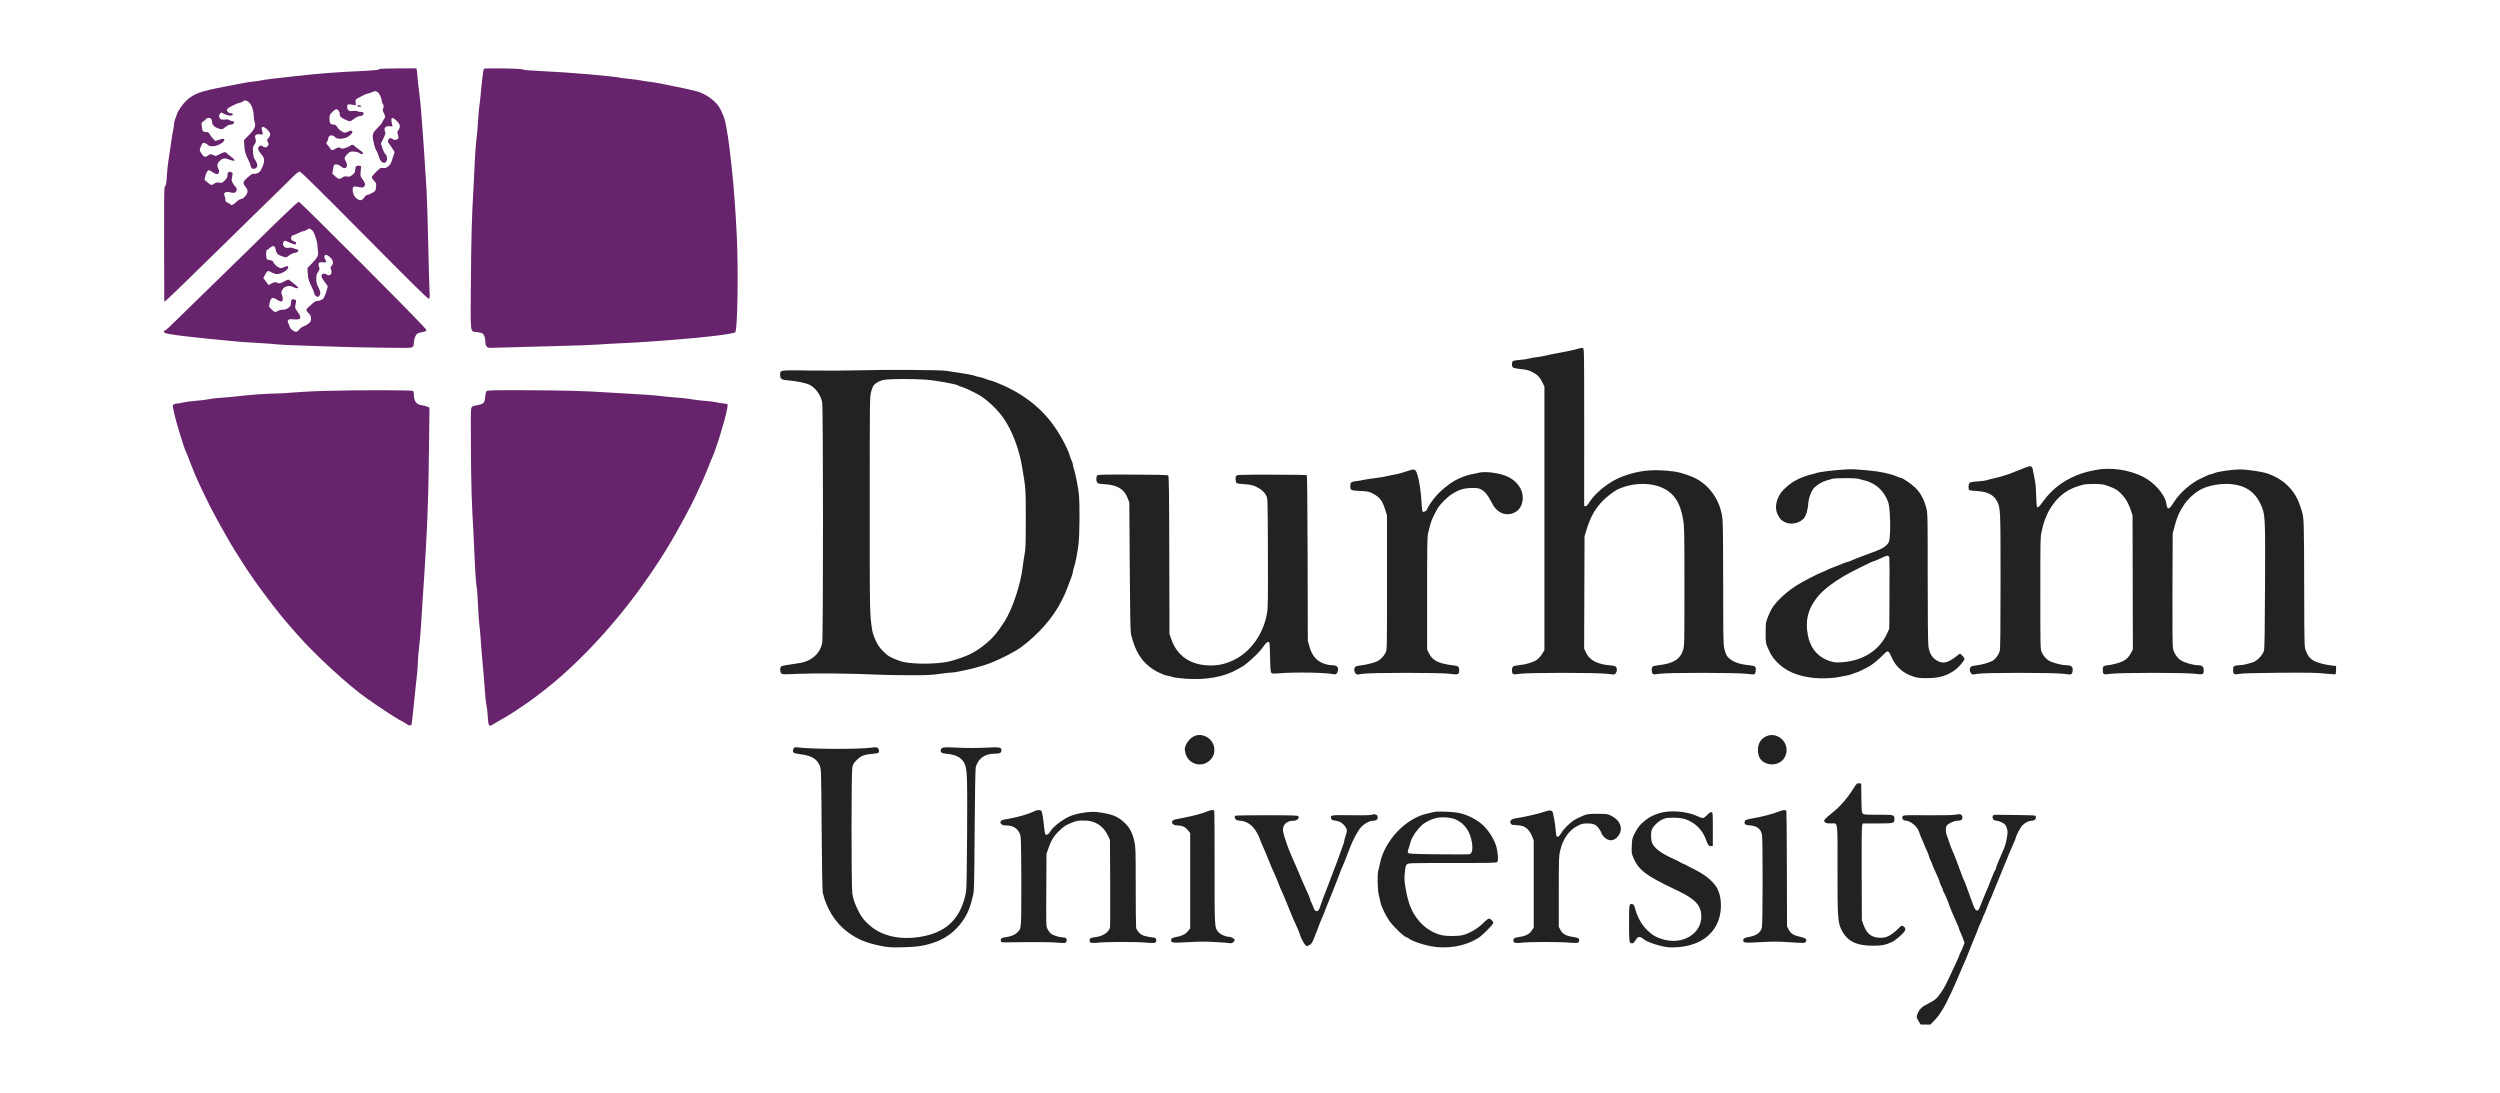<svg width="183" height="80" viewBox="0 0 183 80" fill="none" xmlns="http://www.w3.org/2000/svg">
<path fill-rule="evenodd" clip-rule="evenodd" d="M115.595 25.505C115.364 25.582 114.634 25.741 113.891 25.874C113.599 25.926 113.247 26 113.108 26.038C112.969 26.077 112.709 26.121 112.53 26.138C112.351 26.154 112.101 26.198 111.974 26.237C111.848 26.275 111.543 26.322 111.297 26.34C111.051 26.359 110.811 26.394 110.764 26.419C110.655 26.475 110.646 26.814 110.751 26.901C110.791 26.934 111.005 26.981 111.228 27.005C111.79 27.067 111.888 27.091 112.195 27.247C112.536 27.42 112.738 27.634 112.912 28.006L113.051 28.3V47.593L112.887 47.861C112.798 48.008 112.629 48.2 112.512 48.287C112.265 48.471 111.697 48.645 111.182 48.693C110.752 48.733 110.678 48.787 110.678 49.061C110.678 49.375 110.743 49.406 111.228 49.325C111.809 49.228 116.942 49.228 117.671 49.326C118.179 49.393 118.181 49.393 118.27 49.283C118.374 49.154 118.386 48.945 118.296 48.822C118.251 48.76 118.142 48.728 117.917 48.711C116.95 48.636 116.358 48.334 116.102 47.786L115.959 47.479L115.988 39.245L116.141 38.755C116.411 37.887 116.691 37.366 117.194 36.793C117.443 36.508 118.042 36.022 118.328 35.871C119.261 35.379 120.572 35.28 121.504 35.633C122.47 35.998 122.981 36.714 123.201 38.011C123.295 38.564 123.3 38.804 123.3 42.926C123.3 47.153 123.298 47.267 123.2 47.585C122.992 48.26 122.476 48.578 121.405 48.692C121.21 48.712 121.018 48.757 120.977 48.791C120.886 48.867 120.879 49.182 120.966 49.301C121.025 49.382 121.06 49.384 121.443 49.323C122.041 49.228 127.178 49.23 127.89 49.325C128.239 49.371 128.412 49.377 128.446 49.342C128.474 49.313 128.508 49.194 128.521 49.076C128.553 48.791 128.481 48.737 128.007 48.691C127.24 48.617 126.728 48.407 126.436 48.044C126.368 47.961 126.279 47.736 126.228 47.522C126.145 47.174 126.138 46.843 126.138 42.821C126.138 40.195 126.118 38.3 126.087 38C125.946 36.62 125.093 35.418 123.897 34.915C123.207 34.624 122.798 34.523 122.045 34.458C120.782 34.349 119.885 34.464 118.75 34.883C117.853 35.215 116.805 36.03 116.353 36.749C116.219 36.961 116.125 37.061 116.059 37.061C115.999 37.061 115.961 37.028 115.961 36.975C115.96 36.928 115.96 34.334 115.962 31.211C115.964 25.822 115.96 25.53 115.877 25.486C115.819 25.455 115.725 25.461 115.595 25.505ZM62.978 27.105C62.104 27.13 60.461 27.138 59.327 27.122C57.011 27.09 57.108 27.076 57.108 27.445C57.108 27.749 57.208 27.813 57.748 27.851C58.263 27.887 58.978 28.034 59.235 28.156C59.687 28.372 60.065 28.885 60.184 29.446C60.262 29.815 60.264 46.629 60.186 47.048C60.037 47.847 59.391 48.412 58.477 48.543C57.529 48.678 57.254 48.73 57.184 48.789C57.077 48.878 57.085 49.197 57.196 49.298C57.275 49.37 57.391 49.373 58.406 49.325C59.574 49.269 62.431 49.297 64.128 49.38C64.639 49.405 65.74 49.426 66.574 49.427C67.841 49.429 68.2 49.413 68.751 49.331C69.114 49.278 69.511 49.233 69.632 49.232C69.753 49.232 69.995 49.199 70.17 49.159C70.345 49.12 70.609 49.064 70.757 49.035C71.202 48.947 72.078 48.697 72.484 48.541C73.243 48.25 74.335 47.683 74.783 47.348C76.044 46.402 77.123 45.161 77.689 44.006C77.782 43.817 77.887 43.607 77.922 43.54C77.958 43.472 78.057 43.229 78.143 43C78.229 42.77 78.352 42.444 78.418 42.275C78.483 42.106 78.537 41.918 78.538 41.858C78.539 41.798 78.573 41.66 78.612 41.552C78.715 41.273 78.878 40.422 78.955 39.761C79.031 39.097 79.044 36.917 78.975 36.205C78.924 35.673 78.724 34.649 78.611 34.337C78.572 34.229 78.539 34.086 78.538 34.018C78.536 33.951 78.5 33.829 78.457 33.748C78.414 33.667 78.346 33.491 78.307 33.356C78.135 32.772 77.568 31.733 77.02 30.997C76.046 29.688 74.629 28.653 72.894 27.982C72.683 27.901 72.478 27.834 72.438 27.834C72.399 27.834 72.274 27.792 72.161 27.741C72.048 27.689 71.829 27.624 71.674 27.595C71.519 27.566 71.35 27.52 71.298 27.492C71.246 27.465 70.834 27.385 70.381 27.315C69.929 27.246 69.426 27.168 69.265 27.143C68.835 27.075 64.821 27.051 62.978 27.105ZM67.699 27.786C68.425 27.832 70.008 28.113 70.136 28.219C70.168 28.245 70.293 28.293 70.415 28.325C70.657 28.389 71.595 28.846 71.845 29.023C72.485 29.474 73.047 30.027 73.453 30.607C74.078 31.499 74.598 32.854 74.817 34.166C75.091 35.801 75.087 35.739 75.087 37.994C75.087 39.824 75.075 40.192 75.001 40.57C74.954 40.813 74.895 41.2 74.871 41.429C74.731 42.723 74.124 44.565 73.531 45.492C73.007 46.313 72.678 46.701 72.109 47.165C71.37 47.769 70.766 48.062 69.583 48.394C69.029 48.549 67.809 48.622 66.906 48.553C66.292 48.506 66.116 48.473 65.742 48.335C65.146 48.115 65.012 48.034 64.637 47.661C64.388 47.413 64.266 47.24 64.106 46.902C63.992 46.661 63.88 46.342 63.856 46.192C63.662 44.977 63.664 45.091 63.664 36.938C63.665 29.243 63.667 29.078 63.763 28.695C63.82 28.468 63.906 28.256 63.97 28.188C64.171 27.972 64.477 27.828 64.824 27.788C65.301 27.732 66.844 27.731 67.699 27.786ZM148.226 34.24C147.69 34.445 147.396 34.561 147.297 34.606C147.069 34.711 146.291 34.948 145.951 35.017C145.75 35.057 145.519 35.117 145.438 35.148C145.357 35.179 145.051 35.221 144.758 35.241C144.322 35.271 144.214 35.294 144.159 35.369C144.076 35.483 144.072 35.806 144.154 35.871C144.187 35.897 144.446 35.932 144.728 35.947C145.476 35.987 145.948 36.227 146.18 36.686C146.438 37.194 146.441 37.262 146.44 42.55C146.44 45.89 146.423 47.504 146.387 47.638C146.321 47.887 146.134 48.164 145.923 48.325C145.729 48.473 145.077 48.669 144.631 48.712C144.283 48.745 144.19 48.815 144.19 49.041C144.19 49.114 144.23 49.222 144.279 49.283C144.365 49.39 144.374 49.391 144.731 49.325C145.256 49.228 150.355 49.228 151.084 49.325C151.565 49.389 151.598 49.388 151.659 49.304C151.695 49.255 151.724 49.131 151.724 49.03C151.724 48.785 151.593 48.693 151.236 48.693C150.898 48.692 150.172 48.494 149.949 48.342C149.721 48.186 149.547 47.969 149.44 47.708C149.357 47.504 149.352 47.24 149.352 43.417C149.352 39.347 149.352 39.343 149.464 38.828C149.526 38.545 149.617 38.213 149.667 38.092C149.716 37.97 149.798 37.772 149.848 37.651C149.989 37.307 150.359 36.769 150.66 36.467C151.071 36.055 151.528 35.778 152.105 35.591C152.57 35.441 152.655 35.428 153.254 35.429C153.848 35.429 153.936 35.441 154.326 35.578C154.833 35.755 155.114 35.94 155.406 36.288C155.665 36.596 155.836 36.916 155.989 37.38L156.103 37.724L156.126 47.54L155.968 47.832C155.754 48.227 155.477 48.419 154.903 48.573C154.658 48.639 154.394 48.693 154.317 48.693C154.24 48.693 154.12 48.715 154.051 48.741C153.94 48.783 153.926 48.816 153.926 49.029C153.926 49.379 153.977 49.405 154.5 49.324C155.104 49.23 160.004 49.229 160.692 49.323C161.259 49.4 161.313 49.377 161.313 49.058C161.313 48.797 161.192 48.693 160.885 48.693C160.549 48.693 159.894 48.504 159.635 48.333C159.349 48.143 159.124 47.794 159.058 47.436C159.027 47.268 159.015 45.68 159.025 43.11L159.041 39.049L159.199 38.46C159.379 37.791 159.51 37.498 159.879 36.938C160.147 36.533 160.589 36.121 161.026 35.869C161.605 35.536 162.546 35.363 163.36 35.442C164.365 35.538 165.055 36.01 165.467 36.883C165.82 37.631 165.823 37.686 165.8 42.889C165.786 46.307 165.766 47.45 165.719 47.631C165.635 47.955 165.181 48.419 164.875 48.494C164.759 48.523 164.552 48.579 164.416 48.62C164.279 48.66 164.065 48.693 163.942 48.693C163.818 48.693 163.66 48.715 163.591 48.741C163.48 48.783 163.466 48.816 163.466 49.029C163.466 49.367 163.525 49.404 163.941 49.327C164.168 49.285 165.08 49.26 166.838 49.246C168.942 49.23 169.538 49.24 170.156 49.304C170.57 49.347 170.929 49.369 170.954 49.354C170.979 49.338 171 49.196 171 49.037V48.749L170.719 48.721C170.202 48.669 169.566 48.495 169.324 48.34C169.046 48.163 168.929 48.008 168.785 47.628C168.677 47.344 168.677 47.341 168.667 43.147C168.655 37.983 168.654 37.95 168.483 37.38C168.215 36.486 167.934 35.997 167.396 35.49C167.027 35.143 166.554 34.861 166.029 34.676C165.609 34.528 164.511 34.362 163.957 34.362C163.439 34.362 162.299 34.526 162.101 34.629C162.02 34.671 161.913 34.705 161.863 34.705C161.814 34.705 161.664 34.758 161.531 34.821C161.398 34.885 161.167 34.995 161.019 35.065C160.404 35.355 159.571 36.08 159.213 36.636C158.934 37.069 158.82 37.209 158.744 37.209C158.651 37.209 158.624 37.151 158.575 36.851C158.469 36.198 157.694 35.312 156.865 34.896C155.819 34.372 154.458 34.184 153.352 34.411C152.508 34.585 152.194 34.689 151.543 35.008C150.785 35.379 150.097 35.959 149.599 36.644C149.269 37.098 149.182 37.181 149.112 37.111C149.085 37.084 149.057 36.724 149.05 36.305C149.042 35.852 149.006 35.403 148.959 35.188C148.917 34.99 148.86 34.696 148.833 34.535C148.755 34.073 148.715 34.053 148.226 34.24ZM134.993 34.37C134.136 34.426 133.164 34.547 132.96 34.625C132.853 34.665 132.683 34.712 132.58 34.729C132.388 34.761 131.7 35.014 131.568 35.101C131.528 35.127 131.435 35.177 131.362 35.211C131.136 35.318 130.573 35.788 130.41 36.006C129.997 36.557 129.888 37.211 130.131 37.675C130.303 38.003 130.377 38.082 130.649 38.22C131.066 38.432 131.673 38.322 132.018 37.972C132.19 37.798 132.336 37.329 132.368 36.85C132.394 36.443 132.589 35.929 132.807 35.694C132.973 35.514 133.398 35.257 133.632 35.195C133.748 35.165 133.937 35.108 134.053 35.07C134.201 35.02 134.504 35 135.088 35C135.775 35 135.966 35.016 136.224 35.097C136.394 35.151 136.568 35.195 136.61 35.196C136.651 35.196 136.838 35.275 137.025 35.37C137.495 35.611 137.84 35.964 138.078 36.448C138.257 36.811 138.275 36.888 138.325 37.478C138.397 38.324 138.362 39.489 138.259 39.687C138.111 39.971 137.762 40.192 137.102 40.422C136.924 40.483 136.624 40.593 136.436 40.666C136.248 40.739 136.005 40.832 135.898 40.872C135.79 40.911 135.613 40.987 135.503 41.04C135.394 41.092 135.271 41.135 135.23 41.135C135.189 41.135 134.916 41.236 134.622 41.36C134.328 41.483 134.024 41.604 133.947 41.628C133.87 41.652 133.76 41.702 133.702 41.739C133.645 41.776 133.511 41.836 133.404 41.871C133.128 41.962 131.901 42.6 131.468 42.878C130.959 43.206 130.449 43.633 130.096 44.028C129.747 44.419 129.612 44.644 129.401 45.184C129.253 45.562 129.247 45.605 129.246 46.317C129.244 46.986 129.255 47.083 129.359 47.323C129.612 47.912 129.749 48.13 130.076 48.469C130.715 49.129 131.595 49.505 132.791 49.628C133.332 49.684 134.264 49.645 134.65 49.551C134.798 49.515 135.029 49.47 135.164 49.451C135.299 49.433 135.501 49.376 135.614 49.325C135.727 49.275 135.845 49.233 135.877 49.233C135.943 49.233 136.639 48.892 136.901 48.732C137.136 48.587 137.559 48.232 137.873 47.913C138.214 47.566 138.223 47.571 138.518 48.215C138.806 48.845 139.349 49.303 140.081 49.531C140.39 49.627 140.548 49.644 141.084 49.641C141.969 49.635 142.507 49.475 143.12 49.036C143.368 48.858 143.799 48.353 143.799 48.24C143.799 48.14 143.549 47.859 143.46 47.859C143.431 47.859 143.323 47.935 143.22 48.029C143.117 48.123 142.905 48.266 142.75 48.348C142.367 48.55 142.104 48.549 141.765 48.343C141.416 48.131 141.229 47.809 141.16 47.303C141.126 47.054 141.108 45.276 141.108 42.259C141.108 37.713 141.106 37.589 141.007 37.195C140.844 36.543 140.558 36.03 140.143 35.648C139.889 35.414 139.284 35 139.196 35C139.164 35 139.015 34.947 138.864 34.883C138.367 34.672 137.642 34.517 136.778 34.438C135.649 34.335 135.58 34.333 134.993 34.37ZM103.144 34.445C102.573 34.631 102.32 34.701 102.117 34.731C101.995 34.749 101.731 34.804 101.529 34.854C101.328 34.903 100.931 34.969 100.649 35C100.366 35.031 100.003 35.086 99.842 35.123C99.68 35.16 99.41 35.205 99.241 35.224C98.9 35.262 98.838 35.32 98.84 35.598C98.841 35.89 98.873 35.905 99.558 35.938C100.117 35.965 100.213 35.983 100.453 36.108C100.995 36.389 101.187 36.633 101.398 37.314L101.529 37.738V42.653C101.529 47.431 101.527 47.574 101.434 47.756C101.295 48.03 101.106 48.237 100.876 48.371C100.649 48.502 99.994 48.672 99.548 48.716C99.227 48.747 99.132 48.821 99.132 49.041C99.132 49.114 99.172 49.223 99.222 49.284C99.31 49.394 99.315 49.394 99.723 49.326C100.308 49.229 105.45 49.227 106.134 49.324C106.726 49.408 106.813 49.375 106.813 49.066C106.813 48.795 106.736 48.731 106.382 48.706C106.229 48.695 105.917 48.641 105.688 48.587C105.122 48.452 104.822 48.245 104.618 47.848L104.465 47.55V43.421C104.465 39.907 104.476 39.251 104.538 39.023C104.578 38.875 104.645 38.611 104.687 38.435C104.759 38.129 104.962 37.676 105.237 37.209C105.406 36.919 105.944 36.383 106.278 36.17C106.782 35.848 107.167 35.728 107.717 35.722C108.13 35.717 108.239 35.733 108.406 35.821C108.684 35.967 108.916 36.241 109.132 36.68C109.358 37.139 109.553 37.363 109.866 37.526C110.438 37.823 111.18 37.528 111.385 36.922C111.648 36.149 111.26 35.35 110.409 34.913C109.864 34.633 108.704 34.471 108.232 34.608C108.138 34.635 107.924 34.679 107.757 34.706C107.426 34.76 106.818 34.988 106.471 35.188C106.072 35.418 105.494 35.888 105.173 36.244C104.86 36.59 104.465 37.176 104.465 37.293C104.465 37.326 104.401 37.386 104.323 37.427C104.212 37.484 104.171 37.487 104.134 37.44C104.108 37.407 104.072 37.093 104.054 36.742C104.001 35.707 103.775 34.555 103.599 34.423C103.499 34.349 103.43 34.352 103.144 34.445ZM80.318 34.807C80.228 34.907 80.228 35.199 80.317 35.322C80.376 35.401 80.469 35.422 80.892 35.447C81.806 35.501 82.307 35.815 82.554 36.487L82.665 36.791L82.697 41.478C82.718 44.714 82.745 46.239 82.784 46.403C83.086 47.689 83.573 48.459 84.43 49.01C84.59 49.112 84.788 49.22 84.87 49.248C84.951 49.276 85.062 49.326 85.116 49.359C85.17 49.393 85.312 49.436 85.433 49.456C85.554 49.475 85.739 49.522 85.845 49.559C85.951 49.596 86.36 49.651 86.755 49.68C88.287 49.792 89.611 49.553 90.595 48.987C90.73 48.909 90.917 48.803 91.011 48.749C91.207 48.638 92.006 47.919 92.218 47.663C92.296 47.568 92.447 47.374 92.553 47.231C92.691 47.046 92.775 46.976 92.845 46.986C92.939 46.999 92.945 47.044 92.968 48.09C92.988 48.971 93.007 49.195 93.066 49.254C93.128 49.317 93.224 49.321 93.702 49.281C94.827 49.188 97.127 49.231 97.619 49.355C97.784 49.396 97.906 49.291 97.94 49.079C97.983 48.814 97.844 48.693 97.496 48.693C97.336 48.693 97.098 48.645 96.903 48.574C96.363 48.378 96.035 47.987 95.849 47.319L95.732 46.902L95.718 40.865C95.71 37.517 95.685 34.81 95.661 34.786C95.638 34.763 94.478 34.744 93.084 34.745C90.691 34.747 90.546 34.752 90.484 34.837C90.412 34.933 90.439 35.28 90.524 35.365C90.55 35.391 90.807 35.427 91.097 35.445C91.534 35.473 91.677 35.503 91.946 35.627C92.308 35.793 92.561 36.019 92.702 36.305C92.793 36.489 92.797 36.653 92.81 40.469C92.822 43.893 92.813 44.502 92.747 44.886C92.487 46.397 91.554 47.714 90.326 48.305C89.719 48.597 89.24 48.711 88.614 48.711C87.188 48.711 86.178 48.039 85.743 46.804L85.605 46.411L85.591 40.637C85.58 35.762 85.567 34.853 85.51 34.805C85.46 34.764 84.748 34.746 82.914 34.739C80.667 34.731 80.38 34.739 80.318 34.807ZM138.298 40.81C138.313 40.868 138.318 42.064 138.31 43.467L138.295 46.018L138.152 46.337C137.581 47.608 136.372 48.379 134.787 48.48C134.374 48.507 134.268 48.496 133.964 48.398C133.071 48.11 132.514 47.455 132.332 46.48C132.135 45.426 132.33 44.618 132.99 43.758C133.367 43.265 134.025 42.739 134.993 42.156C135.375 41.926 137.058 41.086 137.137 41.086C137.183 41.086 137.59 40.913 137.947 40.743C138.165 40.64 138.26 40.658 138.298 40.81ZM87.44 53.876C87.117 54.016 86.823 54.378 86.735 54.747C86.715 54.83 86.734 54.998 86.782 55.163C87.016 55.973 88.003 56.227 88.591 55.629C88.86 55.355 88.95 55.013 88.856 54.62C88.71 54.011 87.995 53.635 87.44 53.876ZM129.293 53.894C128.779 54.128 128.565 54.664 128.735 55.294C128.915 55.958 129.893 56.18 130.443 55.682C130.869 55.295 130.895 54.617 130.501 54.18C130.176 53.819 129.703 53.707 129.293 53.894ZM58.172 54.713C58.067 54.743 58.005 54.962 58.072 55.069C58.105 55.122 58.251 55.164 58.531 55.2C59.407 55.312 59.802 55.541 60.006 56.055C60.112 56.324 60.113 56.35 60.145 60.718C60.164 63.33 60.196 65.2 60.225 65.331C60.482 66.494 61.15 67.559 62.037 68.218C62.757 68.754 63.405 69.024 64.485 69.239C65.056 69.352 65.186 69.361 66.085 69.341C67.137 69.318 67.652 69.238 68.4 68.983C69.23 68.699 69.925 68.176 70.446 67.442C70.814 66.923 71.024 66.42 71.212 65.601C71.309 65.178 71.315 64.977 71.345 60.742C71.364 58.01 71.395 56.26 71.426 56.153C71.609 55.516 72.088 55.172 72.792 55.172C73.188 55.172 73.301 55.117 73.301 54.926C73.301 54.691 73.218 54.678 72.124 54.73C71.485 54.761 70.766 54.761 70.103 54.73C69.215 54.689 69.058 54.693 68.961 54.757C68.834 54.84 68.816 54.984 68.918 55.087C68.958 55.127 69.137 55.169 69.338 55.186C69.97 55.239 70.386 55.463 70.584 55.856C70.798 56.279 70.815 56.705 70.792 61.012C70.776 63.79 70.752 65.102 70.712 65.307C70.353 67.149 69.385 68.163 67.641 68.524C65.981 68.867 64.521 68.553 63.554 67.643C63.182 67.294 63.025 67.078 62.798 66.607C62.539 66.071 62.437 65.765 62.388 65.38C62.314 64.803 62.314 56.539 62.388 56.188C62.438 55.951 62.489 55.862 62.701 55.645C63.003 55.335 63.273 55.226 63.834 55.186C64.05 55.171 64.253 55.137 64.287 55.11C64.377 55.039 64.361 54.855 64.257 54.761C64.177 54.688 64.119 54.685 63.756 54.731C62.78 54.857 59.35 54.841 58.381 54.706C58.313 54.697 58.219 54.7 58.172 54.713ZM135.728 57.635C135.193 58.481 134.689 59.056 134.026 59.576C133.674 59.851 133.525 60.007 133.525 60.097C133.525 60.111 133.56 60.157 133.602 60.199C133.657 60.254 133.774 60.276 134.008 60.276C134.559 60.276 134.508 59.937 134.505 63.565C134.502 67.133 134.527 67.522 134.795 68.061C135.204 68.881 135.861 69.221 137.048 69.227C137.723 69.23 138.035 69.171 138.491 68.956C138.767 68.825 139.269 68.392 139.43 68.145C139.513 68.019 139.457 67.87 139.293 67.783C139.205 67.736 139.156 67.766 138.895 68.03C138.732 68.196 138.464 68.401 138.3 68.487C138.043 68.62 137.951 68.641 137.635 68.642C137.02 68.642 136.652 68.366 136.421 67.731L136.289 67.368L136.275 63.954C136.265 61.706 136.277 60.495 136.31 60.408L136.36 60.276H137.428C138.64 60.276 138.683 60.265 138.671 59.958C138.659 59.636 138.668 59.638 137.489 59.638C136.527 59.638 136.419 59.63 136.347 59.549C136.279 59.474 136.265 59.301 136.253 58.408L136.24 57.356L136.082 57.34C135.936 57.326 135.91 57.348 135.728 57.635ZM75.688 59.391C75.391 59.551 74.632 59.783 74.059 59.89C73.763 59.945 73.472 60 73.412 60.011C73.353 60.023 73.281 60.075 73.252 60.128C73.212 60.205 73.222 60.245 73.3 60.324C73.376 60.4 73.464 60.423 73.68 60.424C74.15 60.426 74.472 60.628 74.656 61.038C74.737 61.218 74.745 61.471 74.76 64.243C74.768 65.993 74.755 67.418 74.727 67.647C74.684 68.008 74.664 68.058 74.496 68.231C74.296 68.436 74.012 68.555 73.608 68.603C73.324 68.636 73.237 68.704 73.26 68.875C73.276 68.985 73.288 68.987 73.79 68.98C75.776 68.95 76.918 68.956 77.357 68.998C77.949 69.056 78.037 69.042 78.077 68.883C78.117 68.725 78.019 68.62 77.831 68.62C77.577 68.62 77.108 68.477 76.94 68.349C76.855 68.283 76.737 68.132 76.68 68.012C76.576 67.797 76.575 67.768 76.589 65.152L76.603 62.509L76.741 62.102C76.929 61.543 77.147 61.192 77.54 60.811C77.9 60.464 77.983 60.411 78.511 60.199C78.806 60.081 78.918 60.062 79.319 60.066C79.708 60.069 79.838 60.092 80.126 60.207C80.551 60.378 80.873 60.693 81.093 61.152L81.249 61.478L81.265 64.595C81.274 66.309 81.268 67.784 81.252 67.872C81.184 68.234 80.733 68.537 80.168 68.601C79.837 68.638 79.759 68.685 79.759 68.845C79.759 69.027 79.881 69.055 80.444 69C81.09 68.937 83.182 68.936 83.89 69C84.511 69.055 84.593 69.042 84.633 68.883C84.671 68.728 84.575 68.62 84.398 68.62C84.319 68.62 84.1 68.585 83.912 68.541C83.627 68.476 83.538 68.43 83.382 68.267C83.278 68.159 83.18 68.004 83.164 67.922C83.148 67.84 83.135 66.484 83.135 64.909C83.135 62.162 83.13 62.026 83.029 61.567C82.897 60.961 82.682 60.563 82.295 60.203C81.797 59.741 81.371 59.578 80.3 59.44C79.845 59.381 78.873 59.523 78.389 59.719C77.787 59.963 77.039 60.544 76.847 60.915C76.77 61.066 76.598 61.149 76.522 61.073C76.496 61.047 76.456 60.829 76.432 60.589C76.365 59.898 76.288 59.43 76.229 59.36C76.151 59.265 75.895 59.28 75.688 59.391ZM88.394 59.386C88.096 59.521 87.338 59.728 86.734 59.84C86.436 59.895 86.111 59.961 86.012 59.986C85.635 60.083 85.766 60.423 86.18 60.423C86.525 60.423 86.748 60.522 86.942 60.759L87.122 60.979V67.957L86.955 68.165C86.778 68.385 86.488 68.526 86.07 68.595C85.803 68.638 85.727 68.694 85.727 68.846C85.727 69.019 85.858 69.031 87.018 68.963C87.827 68.916 88.271 68.916 89.009 68.96C89.532 68.992 89.999 69.029 90.047 69.043C90.168 69.079 90.375 68.933 90.375 68.812C90.375 68.709 90.127 68.57 89.942 68.57C89.723 68.57 89.338 68.401 89.201 68.244C88.9 67.9 88.905 67.972 88.909 63.478C88.911 61.231 88.899 59.37 88.883 59.343C88.836 59.268 88.61 59.287 88.394 59.386ZM113.124 59.399C112.735 59.544 111.485 59.831 110.91 59.908C110.63 59.945 110.487 60.102 110.578 60.273C110.608 60.328 110.67 60.376 110.716 60.378C111.41 60.413 111.607 60.474 111.848 60.726C111.96 60.842 112.088 61.053 112.154 61.227L112.268 61.528V67.908L112.109 68.138C111.931 68.394 111.651 68.53 111.167 68.595C110.853 68.637 110.776 68.686 110.776 68.848C110.776 69.023 110.932 69.059 111.438 69.001C111.972 68.939 114.187 68.938 114.861 68.999C115.473 69.055 115.595 69.029 115.595 68.842C115.595 68.674 115.54 68.644 115.118 68.58C114.629 68.506 114.388 68.372 114.232 68.085L114.103 67.846V65.267C114.103 62.825 114.108 62.666 114.205 62.258C114.407 61.402 114.858 60.763 115.481 60.45C115.786 60.297 115.873 60.276 116.193 60.276C116.662 60.276 116.849 60.364 117.066 60.688C117.158 60.825 117.234 60.964 117.234 60.995C117.234 61.086 117.474 61.351 117.628 61.431C117.946 61.596 118.264 61.485 118.5 61.128C118.831 60.627 118.585 60.022 117.921 59.702C117.665 59.578 117.608 59.571 116.94 59.571C116.287 59.572 116.205 59.582 115.901 59.703C115.719 59.775 115.448 59.903 115.298 59.988C114.966 60.176 114.458 60.668 114.296 60.96C114.156 61.211 114.034 61.306 113.954 61.227C113.925 61.197 113.891 61.005 113.878 60.799C113.85 60.354 113.692 59.45 113.631 59.394C113.534 59.303 113.378 59.305 113.124 59.399ZM130.223 59.401C129.819 59.569 128.916 59.804 128.28 59.907C127.798 59.985 127.703 60.034 127.703 60.206C127.703 60.359 127.769 60.391 128.159 60.427C128.636 60.472 128.897 60.692 128.979 61.117C129.041 61.439 129.035 67.672 128.972 67.897C128.866 68.282 128.56 68.496 127.973 68.595C127.713 68.639 127.605 68.703 127.605 68.812C127.605 69.023 127.69 69.033 128.844 68.966C129.732 68.914 130.107 68.914 130.908 68.966C132.095 69.043 132.11 69.043 132.189 68.934C132.302 68.779 132.165 68.653 131.807 68.582C131.321 68.485 131.08 68.34 130.934 68.055L130.81 67.812L130.799 63.618C130.793 61.31 130.778 59.394 130.764 59.359C130.729 59.266 130.505 59.284 130.223 59.401ZM104.93 59.446C104.849 59.472 104.662 59.517 104.514 59.546C103.778 59.689 102.982 60.155 102.33 60.825C101.687 61.486 101.194 62.354 101.039 63.098C100.988 63.341 100.923 63.617 100.895 63.711C100.806 64.012 100.832 65.165 100.937 65.553C100.988 65.742 101.044 65.984 101.063 66.092C101.108 66.357 101.478 67.11 101.726 67.442C102.079 67.913 102.835 68.62 102.987 68.62C103.012 68.62 103.087 68.663 103.154 68.715C103.36 68.878 104.017 69.112 104.633 69.241C105.882 69.504 107.237 69.279 108.232 68.645C108.536 68.451 109.308 67.667 109.308 67.552C109.308 67.433 109.111 67.245 108.985 67.245C108.932 67.245 108.769 67.369 108.622 67.519C108.193 67.958 107.61 68.309 107.084 68.446C106.713 68.542 105.907 68.543 105.504 68.448C104.878 68.299 104.271 67.906 103.825 67.359C103.333 66.756 103.074 66.111 102.894 65.046C102.796 64.468 102.789 64.334 102.834 63.873C102.877 63.425 102.899 63.34 102.995 63.262C103.1 63.176 103.272 63.172 106.323 63.172C109.141 63.172 109.549 63.163 109.602 63.097C109.707 62.971 109.634 62.229 109.475 61.797C109.279 61.266 108.861 60.656 108.461 60.319C108.049 59.972 107.433 59.66 106.899 59.529C106.443 59.417 105.181 59.363 104.93 59.446ZM121.49 59.516C121.063 59.645 120.759 59.794 120.493 60.004C120.042 60.359 119.898 60.536 119.624 61.074C119.482 61.352 119.465 61.431 119.446 61.923C119.426 62.45 119.43 62.475 119.589 62.846C119.864 63.488 120.293 63.897 121.221 64.404C121.698 64.664 121.928 64.78 122.927 65.259C124.091 65.816 124.523 66.298 124.537 67.052C124.561 68.363 123.144 69.204 121.68 68.747C121.21 68.601 120.952 68.449 120.601 68.113C120.166 67.698 119.851 67.134 119.682 66.471C119.63 66.27 119.546 66.166 119.435 66.166C119.258 66.166 119.245 66.264 119.247 67.604C119.249 68.692 119.262 68.93 119.321 68.989C119.458 69.126 119.588 69.06 119.762 68.765C119.9 68.531 120.066 68.53 120.34 68.764C120.51 68.909 121.014 69.104 121.567 69.238C122.039 69.352 122.167 69.364 122.664 69.341C124.017 69.277 125.013 68.763 125.57 67.842C126.092 66.98 126.109 65.606 125.606 64.875C125.28 64.401 124.745 63.989 123.933 63.59C123.684 63.468 123.457 63.348 123.427 63.325C123.398 63.301 123.319 63.265 123.251 63.245C123.184 63.225 123.074 63.171 123.007 63.126C122.939 63.081 122.719 62.969 122.517 62.879C121.594 62.463 121.126 62.119 120.946 61.724C120.846 61.505 120.826 61.044 120.903 60.764C120.97 60.52 121.345 60.146 121.677 59.99C121.927 59.872 122.01 59.859 122.517 59.859C123.16 59.859 123.499 59.956 123.988 60.282C124.365 60.533 124.718 60.999 124.873 61.451C125.009 61.846 125.092 61.953 125.248 61.935L125.379 61.92V60.693C125.379 59.482 125.378 59.466 125.276 59.451C125.206 59.441 125.105 59.508 124.961 59.66C124.843 59.784 124.704 59.883 124.648 59.883C124.593 59.883 124.427 59.825 124.279 59.755C123.506 59.388 122.263 59.281 121.49 59.516ZM100.38 59.647C100.265 59.675 99.631 59.687 98.85 59.675C97.411 59.654 97.378 59.66 97.439 59.905C97.463 59.999 97.511 60.033 97.653 60.056C97.991 60.11 98.037 60.126 98.204 60.239C98.41 60.378 98.594 60.643 98.594 60.8C98.594 60.864 98.55 61.042 98.496 61.196C98.442 61.349 98.398 61.514 98.398 61.562C98.398 61.609 98.345 61.787 98.279 61.956C98.214 62.125 98.128 62.363 98.088 62.485C98.048 62.606 97.959 62.855 97.889 63.037C97.819 63.219 97.706 63.517 97.636 63.699C97.566 63.882 97.469 64.141 97.419 64.276C97.369 64.411 97.259 64.698 97.174 64.914C96.914 65.575 96.779 65.935 96.702 66.166C96.559 66.594 96.528 66.653 96.434 66.683C96.308 66.724 96.215 66.639 96.143 66.419C96.111 66.32 96.044 66.162 95.994 66.068C95.944 65.974 95.903 65.872 95.903 65.841C95.903 65.786 95.745 65.401 95.561 65.012C95.467 64.813 95.372 64.593 94.926 63.54C94.789 63.216 94.634 62.862 94.582 62.755C94.365 62.307 93.977 61.201 93.923 60.878C93.848 60.419 94.156 60.08 94.648 60.08C94.811 60.08 94.904 60.052 94.974 59.981C95.082 59.873 95.09 59.841 95.028 59.743C94.994 59.689 94.577 59.676 92.735 59.675C91.497 59.675 90.46 59.69 90.43 59.708C90.339 59.764 90.368 59.922 90.484 60.003C90.544 60.045 90.677 60.08 90.781 60.08C91.075 60.08 91.45 60.26 91.702 60.524C91.906 60.737 92.171 61.207 92.257 61.51C92.276 61.574 92.332 61.714 92.384 61.822C92.435 61.93 92.544 62.184 92.627 62.386C92.709 62.589 92.819 62.854 92.87 62.975C92.921 63.097 93.031 63.362 93.113 63.564C93.196 63.767 93.297 63.998 93.339 64.078C93.381 64.157 93.491 64.422 93.584 64.667C93.677 64.911 93.786 65.17 93.827 65.243C93.867 65.316 93.931 65.459 93.969 65.562C94.006 65.665 94.117 65.936 94.216 66.166C94.314 66.395 94.426 66.671 94.464 66.779C94.503 66.887 94.566 67.042 94.605 67.123C94.802 67.536 95.169 68.394 95.169 68.442C95.17 68.55 95.451 69.088 95.558 69.183C95.665 69.279 95.667 69.279 95.842 69.183C95.984 69.105 96.045 69.019 96.159 68.742C96.337 68.308 96.528 67.818 96.617 67.564C96.656 67.456 96.709 67.329 96.737 67.281C96.764 67.233 96.838 67.056 96.901 66.888C96.964 66.72 97.083 66.417 97.165 66.215C97.248 66.012 97.407 65.615 97.52 65.331C97.632 65.048 97.79 64.65 97.871 64.448C97.951 64.245 98.057 63.967 98.105 63.829C98.153 63.691 98.217 63.537 98.246 63.486C98.275 63.434 98.346 63.271 98.402 63.123C98.459 62.974 98.549 62.742 98.604 62.607C98.658 62.472 98.752 62.228 98.812 62.064C99.005 61.535 99.378 60.837 99.608 60.574C99.851 60.295 100.241 60.08 100.502 60.08C100.735 60.08 100.845 60 100.845 59.831C100.845 59.719 100.815 59.673 100.719 59.637C100.65 59.611 100.59 59.591 100.585 59.594C100.58 59.597 100.487 59.62 100.38 59.647ZM143.016 59.647C142.814 59.672 141.896 59.685 140.974 59.677C139.198 59.66 139.249 59.654 139.249 59.886C139.249 59.992 139.386 60.08 139.552 60.08C139.754 60.081 140.156 60.354 140.319 60.601C140.403 60.728 140.472 60.854 140.472 60.88C140.472 60.905 140.529 61.062 140.599 61.227C140.669 61.392 140.781 61.66 140.849 61.822C140.917 61.984 141.025 62.233 141.089 62.375C141.153 62.518 141.206 62.661 141.206 62.694C141.207 62.727 141.261 62.865 141.327 63C141.393 63.135 141.448 63.265 141.449 63.289C141.45 63.314 141.504 63.446 141.568 63.584C141.793 64.062 141.989 64.53 141.989 64.589C141.989 64.622 142.044 64.752 142.111 64.879C142.178 65.006 142.233 65.144 142.233 65.186C142.233 65.228 142.254 65.284 142.28 65.309C142.331 65.361 142.594 65.981 142.695 66.288C142.76 66.484 142.891 66.802 143.061 67.172C143.345 67.793 143.407 67.941 143.407 67.997C143.407 68.031 143.447 68.137 143.496 68.232C143.544 68.328 143.633 68.543 143.694 68.71L143.805 69.015L143.704 69.285C143.649 69.434 143.573 69.604 143.535 69.664C143.497 69.724 143.452 69.828 143.433 69.896C143.415 69.963 143.327 70.173 143.238 70.362C143.149 70.551 142.995 70.882 142.895 71.098C142.455 72.051 142.354 72.247 142.107 72.618C141.803 73.075 141.652 73.206 141.125 73.473C140.684 73.696 140.518 73.852 140.377 74.173C140.267 74.422 140.275 74.477 140.467 74.79L140.594 74.996L141.302 75L141.575 74.722C141.819 74.473 141.947 74.3 142.259 73.797C142.368 73.622 142.533 73.292 142.86 72.595C143.076 72.134 143.164 71.933 143.505 71.123C143.556 71.001 143.647 70.791 143.706 70.656C143.766 70.522 143.868 70.29 143.933 70.141C143.998 69.993 144.081 69.783 144.117 69.675C144.154 69.567 144.264 69.291 144.363 69.061C144.462 68.832 144.593 68.512 144.655 68.35C144.86 67.808 144.981 67.516 145.02 67.466C145.041 67.439 145.086 67.329 145.12 67.221C145.154 67.113 145.199 67.002 145.221 66.974C145.242 66.947 145.314 66.781 145.38 66.606C145.594 66.04 145.693 65.8 145.774 65.65C145.817 65.569 145.853 65.483 145.853 65.459C145.853 65.435 145.897 65.325 145.95 65.214C146.003 65.103 146.123 64.814 146.216 64.57C146.31 64.328 146.467 63.941 146.565 63.712C146.663 63.482 146.782 63.195 146.828 63.074C146.947 62.763 147.257 62.028 147.425 61.657C147.502 61.485 147.566 61.324 147.566 61.299C147.566 61.182 147.913 60.532 148.038 60.416C148.267 60.203 148.509 60.08 148.7 60.08C148.799 60.08 148.914 60.045 148.957 60.003C149.049 59.91 149.057 59.757 148.973 59.705C148.94 59.684 148.285 59.663 147.518 59.658C146.75 59.653 146.081 59.645 146.029 59.641C145.858 59.627 145.793 59.864 145.93 60.003C145.973 60.045 146.077 60.08 146.163 60.081C146.248 60.081 146.428 60.142 146.563 60.216C146.778 60.333 146.818 60.381 146.893 60.608C146.972 60.848 146.973 60.901 146.905 61.328C146.864 61.581 146.775 61.917 146.706 62.075C146.579 62.366 146.454 62.661 146.225 63.202C146.155 63.368 146.098 63.535 146.098 63.573C146.098 63.611 146.076 63.665 146.048 63.693C146.021 63.721 145.956 63.852 145.905 63.985C145.694 64.534 145.353 65.369 145.264 65.558C145.212 65.668 145.169 65.774 145.169 65.791C145.169 65.809 145.125 65.917 145.072 66.031C145.019 66.146 144.945 66.328 144.908 66.436C144.863 66.57 144.809 66.637 144.739 66.647C144.625 66.664 144.54 66.531 144.385 66.098C144.336 65.96 144.225 65.659 144.14 65.429C144.054 65.2 143.945 64.9 143.897 64.762C143.848 64.624 143.785 64.469 143.755 64.418C143.726 64.367 143.666 64.226 143.623 64.104C143.579 63.983 143.482 63.718 143.406 63.515C143.33 63.313 143.233 63.048 143.189 62.926C143.146 62.805 143.069 62.617 143.019 62.509C142.877 62.203 142.72 61.794 142.65 61.552C142.615 61.431 142.551 61.249 142.508 61.149C142.418 60.941 142.405 60.61 142.48 60.469C142.566 60.307 143.016 60.081 143.252 60.08C143.54 60.08 143.652 60.011 143.652 59.834C143.652 59.701 143.534 59.578 143.423 59.595C143.401 59.599 143.218 59.622 143.016 59.647ZM106.569 59.992C107.219 60.285 107.632 60.885 107.749 61.706C107.82 62.202 107.754 62.485 107.555 62.532C107.494 62.546 106.473 62.547 105.287 62.534C103.314 62.511 103.126 62.502 103.077 62.425C103.038 62.362 103.041 62.297 103.089 62.179C103.125 62.091 103.186 61.887 103.225 61.727C103.265 61.567 103.339 61.376 103.392 61.302C103.444 61.229 103.486 61.154 103.486 61.136C103.486 61.068 103.934 60.523 104.11 60.375C104.418 60.117 104.966 59.879 105.335 59.842C105.803 59.796 106.257 59.851 106.569 59.992Z" fill="#222222"/>
<path fill-rule="evenodd" clip-rule="evenodd" d="M27.875 5.036C27.795 5.048 27.704 5.078 27.674 5.103C27.645 5.128 27.105 5.171 26.476 5.198C24.636 5.279 23.126 5.398 21.442 5.594C20.971 5.649 20.3 5.725 19.95 5.763C19.6 5.8 19.237 5.853 19.143 5.88C19.049 5.906 18.817 5.941 18.629 5.958C18.441 5.974 18.077 6.028 17.822 6.079C17.566 6.129 16.928 6.251 16.403 6.351C14.71 6.671 14.205 6.852 13.671 7.333C13.399 7.579 13.002 8.144 12.949 8.362C12.929 8.443 12.873 8.598 12.825 8.706C12.776 8.814 12.736 8.99 12.735 9.099C12.734 9.207 12.712 9.372 12.685 9.466C12.658 9.56 12.581 10.034 12.514 10.521C12.446 11.007 12.359 11.593 12.321 11.822C12.282 12.052 12.236 12.504 12.218 12.827C12.185 13.401 12.139 13.631 12.046 13.689C12.017 13.707 12.004 15.319 12.012 17.901L12.024 22.084L12.182 21.968C12.341 21.85 14.54 19.71 18.629 15.694C19.14 15.192 19.909 14.441 20.338 14.026C20.766 13.61 21.276 13.11 21.47 12.914C21.705 12.678 21.861 12.558 21.936 12.558C22.02 12.558 23.205 13.725 26.679 17.229C30.143 20.725 31.329 21.892 31.39 21.869C31.459 21.842 31.467 21.778 31.445 21.407C31.43 21.169 31.386 19.562 31.346 17.834C31.306 16.107 31.253 14.373 31.227 13.982C31.202 13.59 31.168 13.06 31.153 12.804C31.089 11.711 30.976 10.038 30.931 9.515C30.904 9.205 30.86 8.62 30.833 8.215C30.805 7.81 30.741 7.169 30.689 6.791C30.637 6.413 30.583 5.922 30.567 5.7C30.552 5.478 30.526 5.229 30.51 5.148L30.481 5L29.251 5.007C28.575 5.011 27.956 5.024 27.875 5.036ZM35.416 5.038C35.377 5.102 35.251 6.119 35.188 6.883C35.159 7.231 35.114 7.628 35.088 7.767C35.062 7.905 35.019 8.405 34.992 8.877C34.965 9.35 34.91 9.979 34.868 10.276C34.827 10.573 34.773 11.313 34.75 11.92C34.727 12.528 34.684 13.4 34.656 13.859C34.538 15.771 34.495 17.332 34.469 20.613C34.438 24.604 34.393 24.246 34.929 24.307C35.089 24.326 35.268 24.373 35.325 24.414C35.447 24.499 35.531 24.764 35.532 25.061C35.532 25.321 35.66 25.467 35.887 25.465C35.974 25.465 36.728 25.444 37.562 25.418C38.396 25.393 40.036 25.348 41.207 25.319C42.377 25.29 43.544 25.246 43.8 25.22C44.056 25.195 44.815 25.152 45.488 25.124C46.16 25.096 47.129 25.041 47.64 25C48.152 24.96 48.878 24.905 49.255 24.877C51.508 24.712 53.724 24.441 53.823 24.32C53.986 24.121 54.056 19.817 53.937 17.368C53.839 15.348 53.725 13.774 53.587 12.509C53.559 12.253 53.514 11.844 53.488 11.601C53.367 10.48 53.247 9.674 53.086 8.902C53.021 8.59 52.792 8.057 52.602 7.774C52.301 7.327 51.6 6.844 51.029 6.691C50.614 6.579 50.017 6.447 49.255 6.299C48.905 6.23 48.465 6.141 48.276 6.101C48.088 6.061 47.736 6.006 47.494 5.979C47.251 5.952 46.976 5.909 46.882 5.884C46.788 5.859 46.458 5.814 46.148 5.785C45.839 5.755 45.553 5.722 45.512 5.711C45.047 5.584 41.615 5.29 39.523 5.197C38.738 5.162 38.329 5.125 38.28 5.085C38.191 5.01 35.461 4.966 35.416 5.038ZM27.669 6.767C27.789 6.862 27.949 7.231 27.949 7.415C27.949 7.466 27.986 7.563 28.031 7.632C28.1 7.737 28.103 7.782 28.053 7.921C28.002 8.063 28.007 8.11 28.094 8.272C28.218 8.505 28.219 8.586 28.096 8.743C28.042 8.812 27.998 8.892 27.998 8.921C27.998 8.971 27.785 9.224 27.497 9.516C27.243 9.774 27.227 9.948 27.394 10.618C27.435 10.779 27.507 10.966 27.555 11.035C27.603 11.103 27.678 11.281 27.72 11.43C27.812 11.748 27.953 11.92 28.123 11.92C28.361 11.92 28.41 11.454 28.193 11.257C28.14 11.209 28.049 11.02 27.99 10.836L27.882 10.502L28.065 10.133C28.21 9.837 28.236 9.743 28.196 9.667C28.053 9.4 28.224 9.19 28.541 9.241C28.743 9.273 28.744 9.273 28.71 9.136C28.581 8.62 28.657 8.514 28.964 8.782C29.291 9.066 29.346 9.27 29.166 9.524C29.07 9.659 29.067 9.688 29.126 9.868C29.172 10.007 29.176 10.088 29.14 10.145C29.069 10.258 28.84 10.276 28.731 10.177C28.609 10.067 28.474 10.102 28.419 10.26C28.382 10.366 28.395 10.418 28.491 10.539C28.556 10.62 28.671 10.788 28.747 10.91L28.885 11.133L28.779 11.465C28.605 12.01 28.59 12.039 28.408 12.185C28.262 12.301 28.201 12.32 28.041 12.299C27.859 12.274 27.832 12.289 27.532 12.579C27.358 12.747 27.215 12.926 27.215 12.977C27.215 13.028 27.291 13.148 27.384 13.243C27.547 13.411 27.552 13.427 27.524 13.699C27.496 13.973 27.489 13.984 27.269 14.107C27.145 14.177 26.982 14.247 26.906 14.262C26.83 14.277 26.732 14.347 26.687 14.418C26.512 14.694 26.348 14.724 26.1 14.524C25.949 14.402 25.896 14.315 25.846 14.11C25.761 13.754 25.83 13.616 26.07 13.658C26.162 13.674 26.31 13.7 26.4 13.716C26.516 13.737 26.587 13.722 26.645 13.664C26.768 13.54 26.743 13.405 26.548 13.138C26.371 12.897 26.371 12.894 26.403 12.532L26.436 12.168L26.304 12.135C26.106 12.085 26.018 12.169 26.002 12.422C25.989 12.613 25.96 12.665 25.796 12.798C25.627 12.934 25.58 12.949 25.403 12.921C25.242 12.895 25.175 12.909 25.061 12.993C24.862 13.141 24.769 13.126 24.535 12.906L24.329 12.713L24.37 12.41C24.393 12.243 24.442 12.086 24.48 12.061C24.583 11.993 24.809 12.052 24.973 12.19C25.132 12.324 25.255 12.345 25.346 12.254C25.432 12.168 25.419 12.028 25.302 11.787C25.209 11.595 25.206 11.564 25.273 11.465C25.404 11.269 25.552 11.137 25.676 11.105C25.84 11.064 26.202 11.123 26.316 11.209C26.366 11.248 26.446 11.28 26.493 11.281C26.656 11.284 26.578 11.144 26.322 10.973C26.181 10.879 26.023 10.756 25.972 10.699C25.864 10.579 25.763 10.567 25.653 10.662C25.611 10.698 25.46 10.769 25.317 10.819C25.107 10.893 25.04 10.899 24.963 10.851C24.829 10.767 24.718 10.777 24.549 10.89C24.357 11.017 24.247 11.013 24.177 10.877C24.146 10.817 24.064 10.706 23.995 10.631C23.871 10.498 23.87 10.492 23.952 10.354C23.997 10.276 24.035 10.17 24.035 10.119C24.035 9.887 24.338 9.832 24.524 10.031C24.619 10.132 24.685 10.153 24.901 10.153C25.203 10.153 25.411 10.078 25.637 9.887C25.922 9.646 25.802 9.465 25.472 9.638C25.395 9.678 25.289 9.711 25.236 9.711C25.096 9.712 24.786 9.479 24.674 9.289C24.593 9.15 24.548 9.123 24.405 9.123C24.189 9.123 24.113 8.996 24.12 8.648C24.125 8.42 24.145 8.374 24.325 8.194C24.434 8.084 24.567 7.994 24.619 7.994C24.733 7.994 24.867 8.17 24.867 8.32C24.867 8.521 24.93 8.594 25.229 8.736C25.59 8.907 25.652 8.91 25.829 8.762C26.023 8.6 26.259 8.485 26.399 8.485C26.54 8.485 26.651 8.369 26.61 8.264C26.592 8.215 26.516 8.19 26.388 8.19C26.281 8.19 26.18 8.169 26.164 8.142C26.146 8.114 26.018 8.106 25.855 8.123C25.615 8.148 25.564 8.138 25.487 8.053C25.429 7.988 25.403 7.897 25.414 7.79C25.431 7.611 25.444 7.608 25.861 7.679L26.049 7.711L26.033 7.497C26.018 7.301 26.029 7.276 26.163 7.208C26.244 7.167 26.417 7.073 26.549 6.999C26.68 6.926 26.826 6.865 26.873 6.865C26.921 6.865 27.056 6.821 27.173 6.768C27.442 6.645 27.515 6.645 27.669 6.767ZM18.253 7.518C18.441 7.713 18.567 8.101 18.575 8.509C18.578 8.671 18.611 8.876 18.648 8.964C18.752 9.214 18.622 9.489 18.203 9.908L17.859 10.252L17.883 10.681C17.905 11.095 17.975 11.32 18.234 11.822C18.269 11.89 18.314 12.011 18.333 12.092C18.352 12.173 18.391 12.267 18.419 12.3C18.495 12.392 18.676 12.375 18.773 12.267C18.88 12.149 18.844 11.949 18.669 11.691C18.572 11.548 18.54 11.427 18.521 11.137C18.498 10.795 18.506 10.752 18.628 10.575C18.755 10.389 18.76 10.338 18.678 10.075C18.624 9.901 18.776 9.795 19.028 9.833C19.266 9.869 19.273 9.856 19.183 9.556C19.108 9.305 19.172 9.232 19.376 9.338C19.581 9.444 19.779 9.695 19.779 9.848C19.779 9.919 19.723 10.035 19.652 10.108C19.529 10.238 19.528 10.245 19.607 10.397C19.68 10.54 19.681 10.563 19.61 10.672C19.519 10.81 19.36 10.826 19.232 10.71C19.159 10.644 19.12 10.639 19.02 10.684C18.863 10.756 18.858 10.947 19.008 11.139C19.069 11.217 19.168 11.345 19.228 11.424C19.381 11.624 19.369 11.87 19.186 12.269C19.055 12.553 19.006 12.613 18.845 12.677C18.741 12.719 18.624 12.74 18.584 12.725C18.492 12.689 18.426 12.729 18.095 13.018C17.774 13.3 17.75 13.421 17.969 13.67C18.177 13.909 18.168 14.119 17.939 14.374C17.825 14.501 17.719 14.571 17.643 14.571C17.57 14.571 17.434 14.655 17.289 14.791C17.054 15.011 16.928 15.061 16.865 14.958C16.846 14.928 16.757 14.873 16.666 14.835C16.537 14.781 16.501 14.737 16.501 14.635C16.501 14.563 16.474 14.428 16.441 14.336C16.386 14.186 16.39 14.161 16.477 14.097C16.54 14.05 16.626 14.036 16.721 14.055C17.115 14.138 17.17 14.138 17.251 14.057C17.355 13.952 17.356 13.768 17.253 13.682C17.08 13.538 16.931 13.237 16.961 13.092C17.055 12.637 17.057 12.662 16.924 12.601C16.753 12.524 16.648 12.614 16.648 12.84C16.648 12.975 16.606 13.054 16.452 13.208C16.266 13.395 16.246 13.402 16.036 13.371C15.854 13.343 15.792 13.355 15.687 13.439C15.509 13.579 15.433 13.565 15.182 13.344L14.965 13.152L15.03 12.892C15.095 12.629 15.2 12.46 15.298 12.46C15.327 12.46 15.45 12.527 15.571 12.607C15.837 12.785 15.948 12.792 16.017 12.639C16.058 12.549 16.052 12.488 15.992 12.371C15.869 12.132 15.892 11.96 16.073 11.786C16.282 11.585 16.433 11.552 16.7 11.652C17.236 11.853 17.33 11.785 16.929 11.488C16.788 11.383 16.642 11.261 16.605 11.216C16.509 11.1 16.393 11.115 16.077 11.287C15.805 11.434 15.792 11.436 15.634 11.36C15.425 11.261 15.378 11.263 15.229 11.38C15.028 11.538 14.92 11.505 14.747 11.237C14.579 10.978 14.58 10.974 14.787 10.546C14.847 10.423 15.011 10.436 15.179 10.577C15.305 10.684 15.386 10.711 15.565 10.708C15.834 10.704 16.219 10.536 16.355 10.363C16.526 10.144 16.4 10.098 16.008 10.238L15.771 10.322L15.618 10.177C15.534 10.096 15.431 9.964 15.389 9.883C15.293 9.698 15.242 9.664 15.051 9.663C14.853 9.662 14.809 9.599 14.771 9.259C14.741 8.991 14.745 8.974 14.874 8.892C14.948 8.844 15.037 8.766 15.073 8.719C15.16 8.6 15.407 8.605 15.472 8.727C15.5 8.779 15.522 8.875 15.522 8.941C15.522 9.122 15.692 9.301 15.947 9.388C16.253 9.493 16.26 9.492 16.506 9.295C16.645 9.184 16.774 9.123 16.87 9.123C17.027 9.123 17.137 9.048 17.137 8.941C17.137 8.906 17.087 8.877 17.026 8.877C16.964 8.877 16.863 8.842 16.801 8.798C16.717 8.739 16.629 8.726 16.458 8.749C16.206 8.783 16.092 8.729 16.04 8.553C16.021 8.488 16.043 8.408 16.099 8.338L16.188 8.228L16.381 8.324C16.726 8.498 17.039 8.513 17.039 8.357C17.039 8.314 16.986 8.288 16.9 8.288C16.733 8.288 16.578 8.135 16.619 8.009C16.652 7.901 17.282 7.573 17.536 7.531C17.634 7.514 17.741 7.468 17.774 7.428C17.877 7.304 18.083 7.342 18.253 7.518ZM26.15 7.757C26.175 7.832 26.426 7.846 26.445 7.773C26.451 7.746 26.383 7.717 26.293 7.708C26.173 7.697 26.134 7.71 26.15 7.757ZM20.8 15.734C20.252 16.266 19.778 16.724 19.748 16.752C19.718 16.781 19.189 17.301 18.574 17.909C17.959 18.517 16.409 20.029 15.131 21.268C13.853 22.507 12.658 23.672 12.475 23.856C12.292 24.04 12.11 24.19 12.071 24.19C12.032 24.19 12 24.232 12 24.282C12 24.358 12.07 24.388 12.404 24.453C12.626 24.496 13.137 24.567 13.541 24.611C13.945 24.655 14.539 24.721 14.862 24.759C15.185 24.796 15.845 24.86 16.33 24.901C16.814 24.941 17.265 24.986 17.333 24.999C17.4 25.013 18.038 25.056 18.751 25.096C19.464 25.136 20.202 25.19 20.39 25.217C20.579 25.243 21.602 25.288 22.665 25.316C23.728 25.344 24.796 25.378 25.038 25.391C25.28 25.404 26.519 25.43 27.79 25.448C29.975 25.479 30.108 25.476 30.2 25.392C30.262 25.335 30.297 25.241 30.297 25.127C30.298 24.89 30.378 24.615 30.485 24.482C30.547 24.406 30.668 24.356 30.888 24.316C31.14 24.271 31.205 24.24 31.215 24.163C31.224 24.094 29.953 22.79 26.591 19.417C24.041 16.86 21.919 14.767 21.876 14.767C21.832 14.767 21.348 15.202 20.8 15.734ZM22.856 16.865C23.014 17.023 23.216 17.618 23.235 17.982C23.242 18.117 23.262 18.318 23.279 18.429C23.321 18.699 23.226 18.88 22.825 19.29L22.506 19.617L22.53 20.026C22.554 20.433 22.567 20.472 22.915 21.224C22.966 21.334 23.008 21.46 23.008 21.504C23.008 21.577 23.18 21.736 23.26 21.736C23.343 21.736 23.448 21.57 23.448 21.437C23.448 21.358 23.382 21.169 23.301 21.017C23.18 20.79 23.154 20.683 23.154 20.416C23.154 20.146 23.176 20.058 23.283 19.901C23.402 19.725 23.406 19.699 23.349 19.523C23.261 19.257 23.343 19.163 23.627 19.202C23.871 19.236 23.928 19.179 23.819 19.012C23.653 18.757 23.777 18.56 24.009 18.712C24.368 18.948 24.474 19.247 24.273 19.461C24.18 19.561 24.175 19.589 24.23 19.721C24.357 20.03 24.158 20.258 23.906 20.092C23.83 20.042 23.735 20.022 23.663 20.04C23.464 20.09 23.505 20.328 23.766 20.634C23.887 20.777 23.985 20.934 23.985 20.983C23.984 21.033 23.921 21.25 23.845 21.466C23.727 21.802 23.683 21.871 23.541 21.945C23.45 21.992 23.308 22.031 23.226 22.031C23.082 22.031 23.046 22.056 22.531 22.529C22.383 22.665 22.391 22.721 22.592 22.929C22.736 23.077 22.763 23.141 22.763 23.325C22.763 23.52 22.743 23.56 22.58 23.688C22.479 23.768 22.315 23.859 22.217 23.891C22.115 23.924 21.981 24.023 21.908 24.119C21.837 24.212 21.736 24.288 21.684 24.288C21.531 24.288 21.247 24.079 21.217 23.945C21.202 23.877 21.154 23.752 21.111 23.666C21.043 23.532 21.042 23.499 21.101 23.428C21.158 23.359 21.223 23.351 21.505 23.378C22.04 23.431 22.119 23.269 21.78 22.817C21.622 22.604 21.587 22.522 21.609 22.413C21.703 21.965 21.704 21.988 21.571 21.927C21.399 21.848 21.296 21.939 21.295 22.172C21.294 22.381 21.273 22.417 21.068 22.561C20.966 22.632 20.84 22.669 20.701 22.669C20.574 22.669 20.423 22.709 20.327 22.768C20.143 22.88 20.09 22.862 19.839 22.605C19.68 22.442 19.679 22.438 19.733 22.186C19.825 21.756 19.949 21.711 20.326 21.966C20.425 22.033 20.546 22.081 20.595 22.071C20.713 22.049 20.736 21.827 20.643 21.594C20.577 21.43 20.578 21.394 20.647 21.25C20.795 20.943 21.148 20.847 21.486 21.022C21.645 21.104 21.834 21.123 21.834 21.057C21.834 21.023 21.458 20.702 21.167 20.486C21.121 20.452 21.009 20.487 20.786 20.605C20.508 20.753 20.454 20.766 20.342 20.715C20.16 20.631 20.053 20.642 19.848 20.764L19.667 20.871L19.578 20.751C19.529 20.686 19.441 20.569 19.381 20.491L19.273 20.351L19.391 20.132C19.574 19.795 19.605 19.782 19.876 19.935C20.005 20.008 20.185 20.067 20.275 20.067C20.595 20.064 21.1 19.759 21.1 19.568C21.1 19.46 20.977 19.454 20.806 19.552C20.739 19.591 20.633 19.623 20.571 19.624C20.41 19.627 20.128 19.419 20.032 19.226C19.964 19.09 19.919 19.059 19.77 19.046C19.671 19.038 19.568 19.004 19.541 18.971C19.464 18.878 19.455 18.335 19.53 18.31C19.564 18.299 19.665 18.226 19.753 18.148C20.009 17.923 20.129 17.969 20.191 18.316C20.235 18.561 20.349 18.668 20.681 18.772C20.952 18.858 20.955 18.858 21.088 18.751C21.258 18.614 21.367 18.562 21.626 18.497C21.782 18.457 21.834 18.42 21.834 18.348C21.834 18.284 21.8 18.252 21.733 18.252C21.678 18.252 21.57 18.219 21.492 18.178C21.396 18.129 21.282 18.115 21.133 18.135C20.953 18.16 20.898 18.148 20.812 18.061C20.697 17.946 20.683 17.851 20.759 17.709C20.825 17.584 20.843 17.587 21.219 17.767C21.394 17.851 21.573 17.906 21.616 17.889C21.743 17.84 21.675 17.697 21.504 17.652C21.393 17.623 21.336 17.574 21.315 17.489C21.283 17.36 21.361 17.221 21.468 17.221C21.502 17.221 21.656 17.155 21.809 17.074C21.962 16.993 22.135 16.926 22.193 16.926C22.251 16.926 22.364 16.882 22.445 16.828C22.639 16.699 22.696 16.704 22.856 16.865ZM23.815 28.611C23.061 28.631 22.03 28.683 21.524 28.726C21.017 28.769 20.445 28.803 20.252 28.803C19.677 28.802 18.292 28.899 17.455 29C17.024 29.051 16.439 29.105 16.153 29.119C15.868 29.134 15.493 29.177 15.321 29.216C15.149 29.256 14.71 29.31 14.345 29.338C13.981 29.366 13.552 29.423 13.393 29.465C13.235 29.506 13.036 29.54 12.953 29.54C12.87 29.54 12.761 29.57 12.712 29.605C12.617 29.675 12.613 29.631 12.778 30.374C12.903 30.937 13.505 32.888 13.601 33.041C13.62 33.072 13.673 33.198 13.718 33.319C13.762 33.441 13.869 33.717 13.955 33.933C14.042 34.149 14.152 34.425 14.2 34.546C14.43 35.125 14.948 36.223 15.497 37.295C15.859 38.001 16.885 39.822 17.184 40.288C17.233 40.364 17.653 41.025 17.871 41.368C18.706 42.684 20.294 44.793 21.293 45.913C21.415 46.05 21.648 46.315 21.809 46.501C23.043 47.92 25.656 50.311 26.874 51.135C26.974 51.203 27.251 51.397 27.49 51.566C27.915 51.868 28.924 52.522 29.178 52.66C29.248 52.699 29.417 52.791 29.553 52.864C29.689 52.938 29.815 53.021 29.832 53.048C29.869 53.109 30.085 53.115 30.121 53.057C30.135 53.034 30.191 52.565 30.246 52.014C30.301 51.463 30.38 50.692 30.423 50.301C30.465 49.909 30.52 49.401 30.544 49.172C30.569 48.943 30.589 48.603 30.59 48.418C30.59 48.233 30.633 47.736 30.685 47.314C30.737 46.892 30.803 46.127 30.831 45.614C30.86 45.101 30.905 44.372 30.932 43.994C31.108 41.472 31.268 38.623 31.301 37.417C31.317 36.85 31.338 36.177 31.35 35.92C31.361 35.664 31.386 34.191 31.404 32.647L31.438 29.84L31.271 29.766C31.179 29.726 31.001 29.679 30.875 29.663C30.475 29.611 30.298 29.369 30.297 28.875C30.297 28.766 30.271 28.65 30.238 28.617C30.172 28.551 26.238 28.547 23.815 28.611ZM35.617 28.627C35.578 28.666 35.533 28.845 35.516 29.027C35.467 29.553 35.455 29.563 34.662 29.717C34.597 29.73 34.528 29.796 34.498 29.873C34.461 29.965 34.453 30.929 34.471 33C34.495 35.787 34.525 36.752 34.655 38.963C34.683 39.436 34.725 40.341 34.749 40.976C34.788 42.007 34.852 42.833 34.921 43.184C34.934 43.252 34.967 43.793 34.993 44.387C35.02 44.98 35.064 45.595 35.09 45.753C35.116 45.911 35.161 46.407 35.19 46.857C35.219 47.307 35.286 48.128 35.34 48.681C35.394 49.234 35.46 50.052 35.488 50.497C35.515 50.943 35.568 51.442 35.606 51.606C35.643 51.771 35.689 52.164 35.708 52.48C35.748 53.147 35.792 53.214 36.074 53.037C36.166 52.979 36.301 52.898 36.374 52.856C36.447 52.814 36.623 52.712 36.766 52.629C36.908 52.546 37.112 52.427 37.22 52.365C37.327 52.303 37.536 52.17 37.684 52.069C37.833 51.968 38.083 51.8 38.241 51.695C38.398 51.589 38.588 51.459 38.662 51.405C38.736 51.351 38.86 51.263 38.937 51.209C39.081 51.11 39.425 50.848 39.935 50.448C42.389 48.525 45.127 45.568 47.2 42.6C47.335 42.407 47.495 42.178 47.556 42.091C47.617 42.004 47.791 41.745 47.943 41.516C48.094 41.286 48.256 41.043 48.302 40.976C48.407 40.824 49.005 39.853 49.144 39.609C49.201 39.51 49.359 39.234 49.495 38.996C49.78 38.499 50.213 37.706 50.358 37.417C50.412 37.309 50.487 37.166 50.526 37.098C50.647 36.886 51.319 35.468 51.457 35.135C51.53 34.96 51.651 34.672 51.726 34.497C51.801 34.322 51.921 34.023 51.993 33.834C52.066 33.645 52.167 33.401 52.219 33.291C52.27 33.182 52.312 33.075 52.312 33.054C52.312 33.034 52.365 32.88 52.428 32.714C52.537 32.429 52.636 32.114 52.921 31.147C53.094 30.559 53.255 29.881 53.261 29.712C53.266 29.566 53.264 29.564 52.946 29.533C52.77 29.515 52.538 29.476 52.432 29.446C52.326 29.415 51.95 29.369 51.596 29.343C51.242 29.317 50.797 29.262 50.607 29.222C50.416 29.182 49.921 29.127 49.506 29.099C49.09 29.071 48.534 29.017 48.269 28.979C48.004 28.941 47.281 28.886 46.662 28.856C46.043 28.826 45.03 28.766 44.411 28.723C42.876 28.616 41.203 28.573 38.215 28.564C36.077 28.558 35.676 28.568 35.617 28.627Z" fill="#67246C"/>
</svg>
